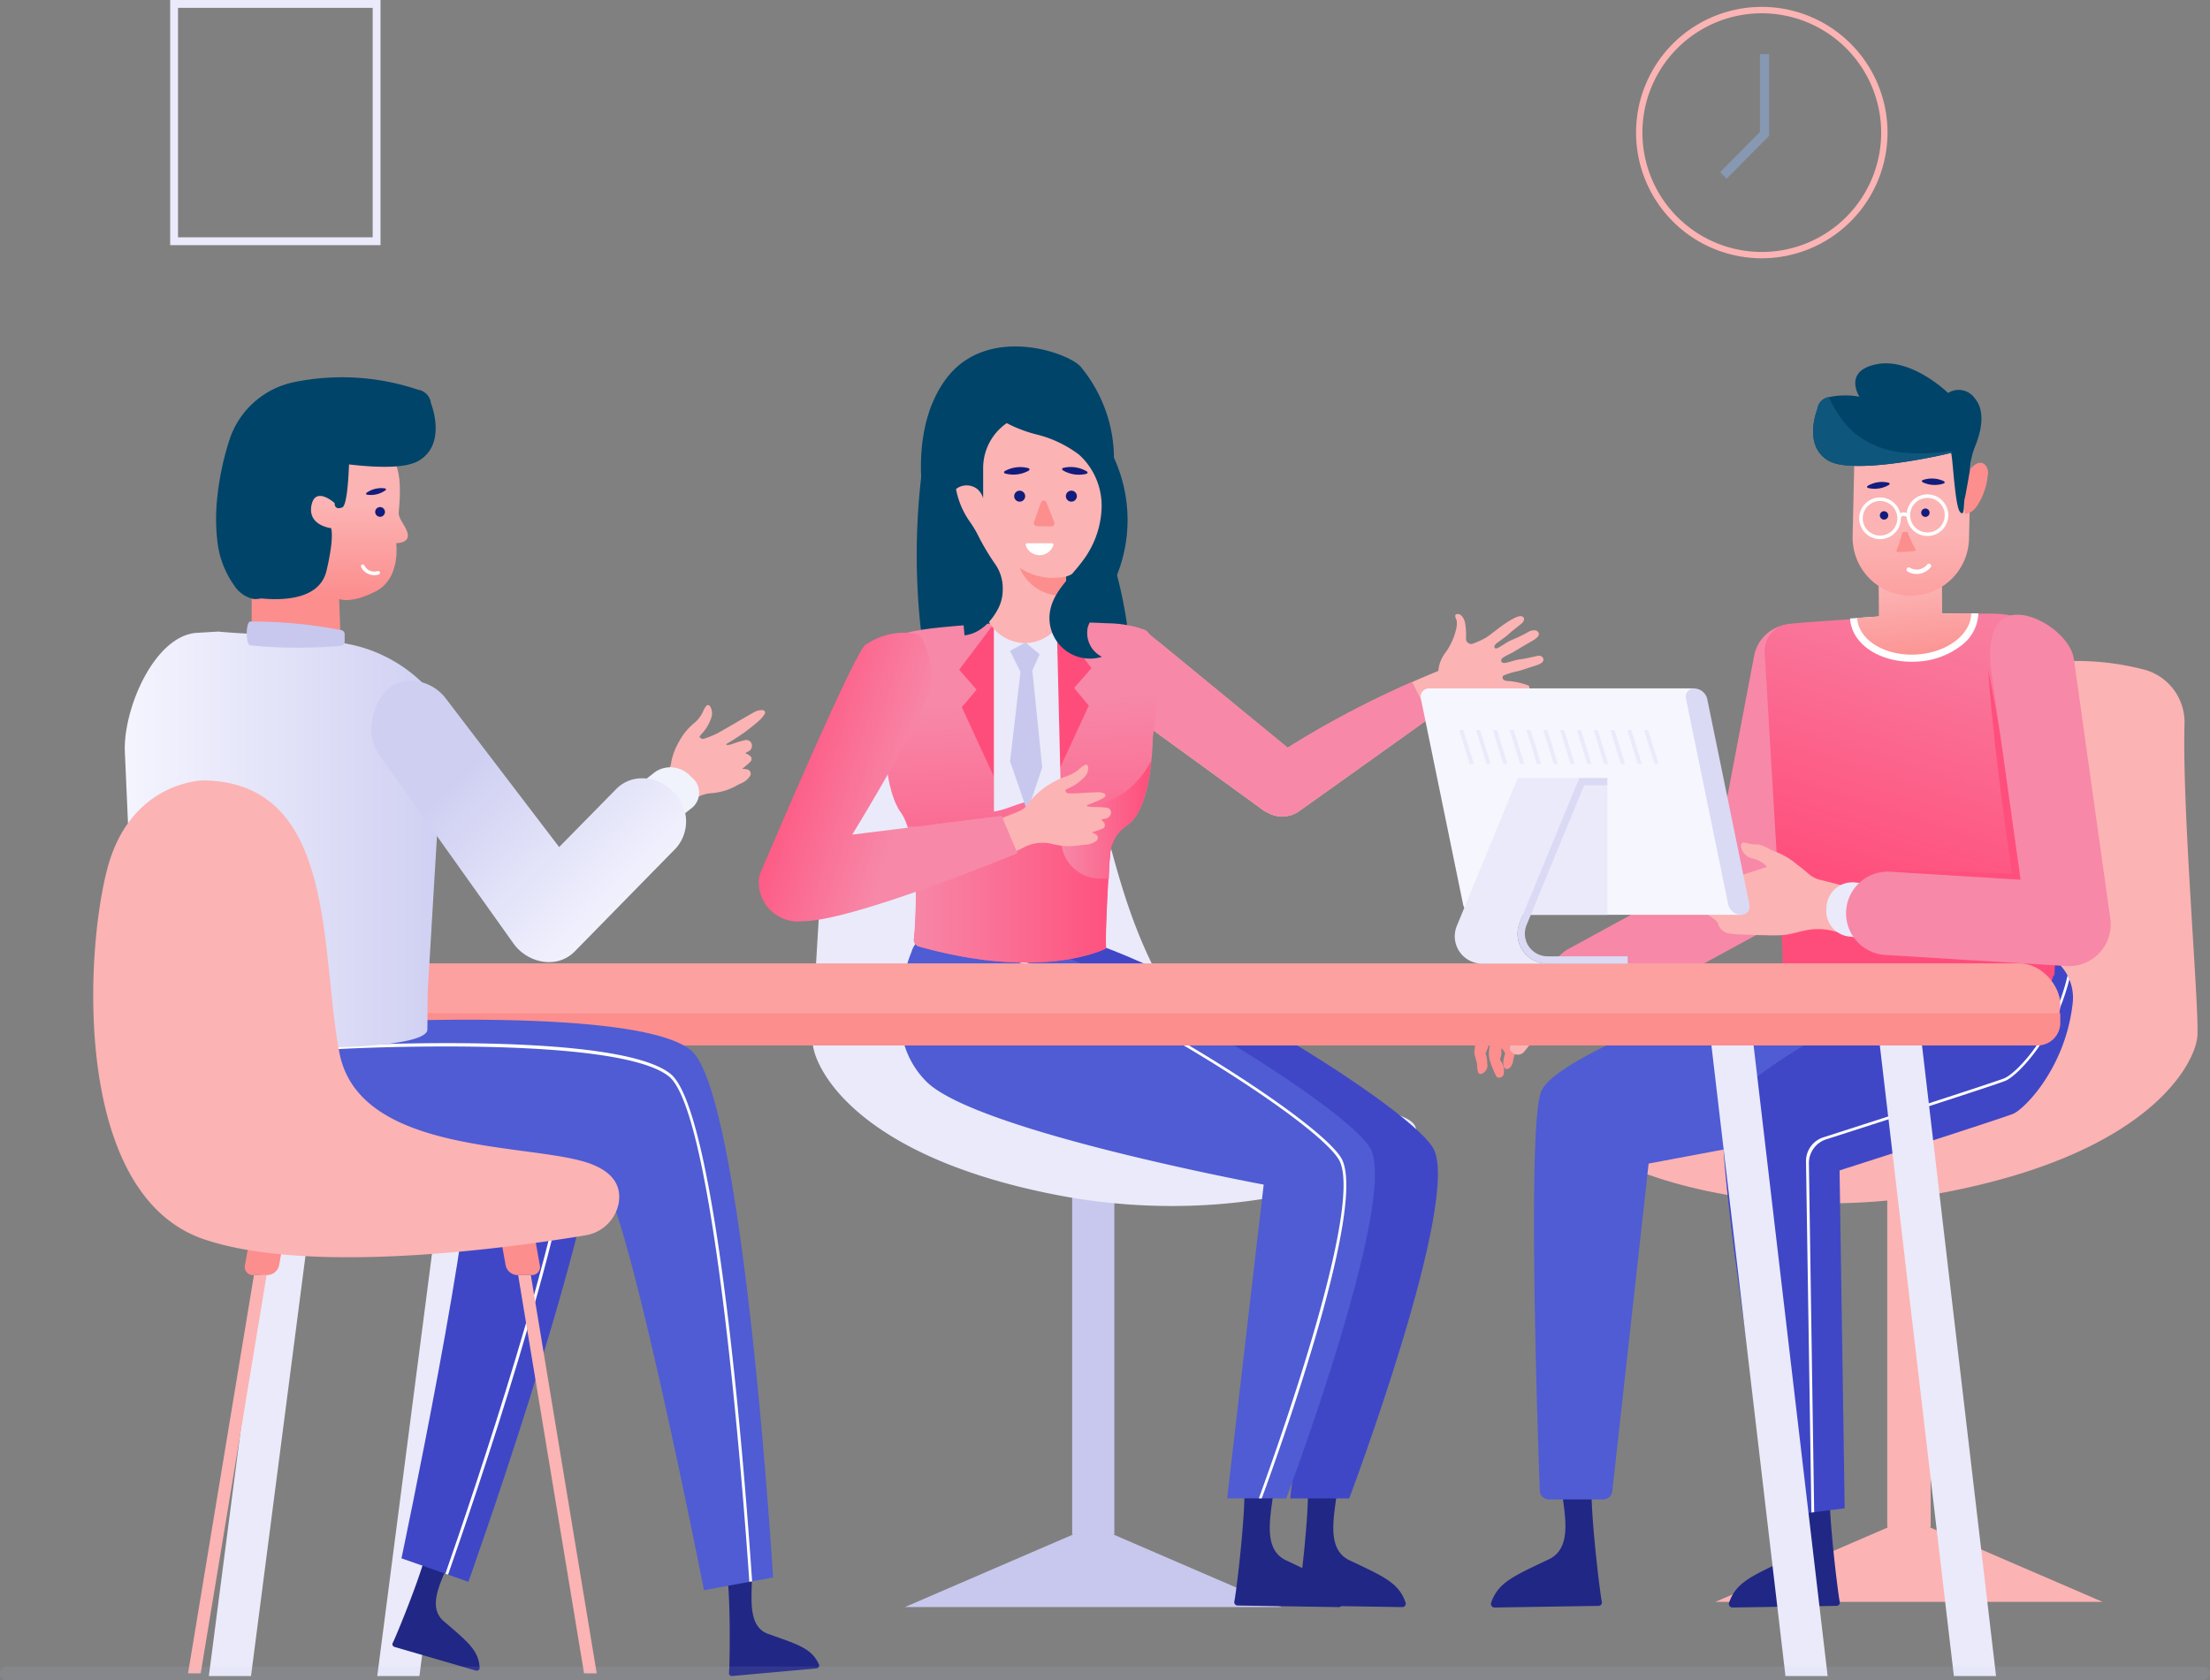 <svg xmlns="http://www.w3.org/2000/svg" xmlns:xlink="http://www.w3.org/1999/xlink" width="185.135" height="140.79" viewBox="0 0 185.135 140.79"><rect x="0" y="0" width="185.135" height="140.79" fill="#808080" stroke="none"/><defs><style>.a{fill:#eaeafa;}.b{fill:#fcb3b3;}.c{fill:#8798b3;stroke:#8798b3;stroke-width:0.5px;}.d{fill:#212785;}.e{fill:#4f5cd3;}.f{fill:#3f47c7;}.g{fill:#fff;}.ab,.h{fill:#fc8e8e;}.i{fill:url(#a);}.j{fill:url(#b);}.k{fill:#ff4f7c;}.l{fill:url(#c);}.m{fill:url(#d);}.n{fill:#121c7c;}.o{fill:url(#e);}.p{fill:url(#f);}.q{fill:#004469;}.r{fill:#0f567d;}.s{fill:url(#g);}.t{fill:#c8c8ee;}.u{fill:url(#h);}.v{fill:url(#i);}.w{fill:url(#j);}.x{fill:url(#k);}.y{fill:url(#l);}.z{fill:url(#o);}.aa{fill:url(#p);}.ab{opacity:0.5;}.ac{fill:url(#q);}.ad{fill:url(#r);}.ae{fill:#f0f2fc;}.af{fill:url(#s);}.ag{fill:#c5cced;opacity:0.1;}.ah{fill:#f6f6fe;}.ai{fill:#dadaf5;}</style><linearGradient id="a" x1="1.797" y1="0.588" x2="2.663" y2="0.588" gradientUnits="objectBoundingBox"><stop offset="0" stop-color="#f788a8"/><stop offset="0.663" stop-color="#fc618a"/><stop offset="1" stop-color="#ff4d7b"/></linearGradient><linearGradient id="b" x1="1.559" y1="0.049" x2="1.345" y2="0.954" gradientUnits="objectBoundingBox"><stop offset="0" stop-color="#f788a8"/><stop offset="1" stop-color="#ff4d7b"/></linearGradient><linearGradient id="c" x1="2.824" y1="0.443" x2="2.856" y2="0.909" gradientUnits="objectBoundingBox"><stop offset="0.004" stop-color="#fcb3b3"/><stop offset="1" stop-color="#fc8e8e"/></linearGradient><linearGradient id="d" x1="-15.392" y1="0.855" x2="-15.385" y2="1.496" xlink:href="#c"/><linearGradient id="e" x1="-96.939" y1="7.813" x2="-96.939" y2="7.401" xlink:href="#c"/><linearGradient id="f" x1="-84.548" y1="2.601" x2="-83.394" y2="2.601" xlink:href="#c"/><linearGradient id="g" x1="12.379" y1="-2.624" x2="13.552" y2="-2.624" xlink:href="#a"/><linearGradient id="h" x1="-10.502" y1="3.776" x2="-10.97" y2="3.297" xlink:href="#b"/><linearGradient id="i" x1="0.499" y1="0.219" x2="0.532" y2="0.938" xlink:href="#b"/><linearGradient id="j" x1="0.5" y1="-0.358" x2="0.5" y2="-0.282" xlink:href="#b"/><linearGradient id="k" x1="0.5" y1="-0.369" x2="0.5" y2="-0.292" xlink:href="#b"/><linearGradient id="l" x1="0" y1="0.5" x2="1" y2="0.5" xlink:href="#b"/><linearGradient id="o" x1="0.607" y1="0.432" x2="0.051" y2="0.246" xlink:href="#b"/><linearGradient id="p" x1="-0.37" y1="-0.42" x2="-2.119" y2="-1.2" xlink:href="#b"/><linearGradient id="q" y1="0.5" x2="1" y2="0.5" gradientUnits="objectBoundingBox"><stop offset="0" stop-color="#f5f5ff"/><stop offset="1" stop-color="#cfcff2"/></linearGradient><linearGradient id="r" x1="0.5" y1="0.266" x2="0.5" y2="0.753" xlink:href="#c"/><linearGradient id="s" x1="0.867" y1="0.814" x2="0.31" y2="0.308" xlink:href="#q"/></defs><g transform="translate(-2066.002 -2130.529)"><g transform="translate(2066.002 2130.529)"><g transform="translate(14.256)"><path class="a" d="M2126.372,2130.529h17.621v20.542h-17.621Zm16.964.657h-16.307v19.228h16.307Z" transform="translate(-2126.372 -2130.529)"/></g><g transform="translate(137.055 0.577)"><path class="b" d="M2656.929,2154.041a10.533,10.533,0,1,1,10.533-10.533A10.545,10.545,0,0,1,2656.929,2154.041Zm0-20.53a10,10,0,1,0,10,10A10.009,10.009,0,0,0,2656.929,2133.511Z" transform="translate(-2646.396 -2132.975)"/><g transform="translate(7.397 4.205)"><path class="c" d="M2677.914,2160.616l-.194-.192,3.229-3.262v-6.382h.272v6.494Z" transform="translate(-2677.72 -2150.781)"/></g></g><g transform="translate(121.451 30.444)"><g transform="translate(10.653 24.971)"><rect class="b" width="3.635" height="29.969" transform="translate(25.994 42.595)"/><path class="b" d="M2676.325,2370.475a4.577,4.577,0,0,0-3.183-4.528,22.3,22.3,0,0,0-9.464-.482c-9.676,1.254-10.805,11.415-11.558,13.046s-3.387,17.059-12.92,20.634-14.551,3.073-13.673,5.519,14.3,8.279,31.108,4.955,20.509-10.662,20.76-12.92C2677.612,2394.758,2676.114,2377.763,2676.325,2370.475Z" transform="translate(-2625.429 -2365.197)"/><path class="b" d="M2706.969,2676.31h-32.43l16.215-7Z" transform="translate(-2662.942 -2597.497)"/></g><g transform="translate(3.447 48.993)"><path class="d" d="M2603.418,2654.25l-2.613.041c-.171,1.848,1.416,5.786-1.045,6.953-3.012,1.429-4.248,1.948-4.832,3.636a.3.3,0,0,0,.28.4l8.714-.136a.286.286,0,0,0,.28-.346C2604.019,2663.956,2603.041,2655.8,2603.418,2654.25Z" transform="translate(-2594.911 -2610.015)"/><path class="e" d="M2629.985,2474.081s-17.915,6.094-19.2,9.4c-1.167,3-.284,28.712-.111,33.43a.77.77,0,0,0,.771.741l4.537,0a.771.771,0,0,0,.765-.686l3.044-27.46s13.891-2.586,15.013-2.879,6.068-4.225,6.5-11.115C2641.307,2475.51,2640.5,2470.609,2629.985,2474.081Z" transform="translate(-2606.582 -2471.442)"/><path class="d" d="M2687.816,2654.25l-2.613.041c-.172,1.848,1.416,5.786-1.045,6.953-3.012,1.429-4.248,1.948-4.832,3.636a.3.3,0,0,0,.28.4l8.714-.136a.286.286,0,0,0,.28-.346C2688.417,2663.956,2687.438,2655.8,2687.816,2654.25Z" transform="translate(-2659.379 -2610.015)"/><path class="f" d="M2706.457,2471.563c-.6,5.421-4.063,8.889-4.993,9.261-1.079.437-14.533,4.742-14.533,4.742l.428,28.313-2.557.325-.233.028-3.133.4s-5.058-30.47-4.194-33.91,17.871-11.734,17.871-11.734c3.812-2.455,6.788-2.306,8.74-1.636a3.888,3.888,0,0,1,2.176,1.878,1.816,1.816,0,0,1,.149.335A3.917,3.917,0,0,1,2706.457,2471.563Z" transform="translate(-2657.725 -2466.927)"/><g transform="translate(26.394 2.302)"><path class="g" d="M2728.594,2476.676c-1.135,4.974-4.3,8.219-5.309,8.619-.979.391-11.268,3.7-15.152,4.948a2.088,2.088,0,0,0-1.449,2.024l.45,29.411.233-.028-.442-29.217a2.088,2.088,0,0,1,1.449-2.024c3.943-1.266,14-4.5,15-4.9s4.156-3.6,5.365-8.5A1.813,1.813,0,0,0,2728.594,2476.676Z" transform="translate(-2706.683 -2476.676)"/></g></g><g transform="translate(0 21.812)"><g transform="translate(0 27.182)"><path class="h" d="M2590.314,2487.277a9.3,9.3,0,0,0-1.028,1.574,9.863,9.863,0,0,0-.264,1.525c-.018.17.195.768.226,1.045s0,.808.305.8a.745.745,0,0,0,.548-.9,2.6,2.6,0,0,0-.14-.84,4.093,4.093,0,0,0,.332-.959.441.441,0,0,1,.093-.195c.163-.2,1.588-.857,1.746-1.045l-1.68,1.133a.643.643,0,0,0-.1.232,4.3,4.3,0,0,0-.116.924,2.24,2.24,0,0,0,.152.719,7.325,7.325,0,0,0,.512,1.183.4.4,0,0,0,.59-.274,1.477,1.477,0,0,0-.33-1.183,1.594,1.594,0,0,0,.127-.8c-.057-.411.316.267.316.267l-.119.42s-.135.73.137.871.608-.209.657-.73a6.909,6.909,0,0,1,.593-1.6l.3-1.025.636-1.665a8.415,8.415,0,0,0-.653-.538C2593.129,2486.228,2590.314,2487.277,2590.314,2487.277Z" transform="translate(-2586.965 -2481.66)"/><path class="b" d="M2588.26,2481.671a8.188,8.188,0,0,0,2.928-1.928l-1.588-2.656a10.577,10.577,0,0,1-2.541.914,4.435,4.435,0,0,0-1.4.483l-.818.438c-.748.4-1.652.695-1.922.82s-1.5,1.235-1.771,1.418a2.783,2.783,0,0,0-.838.995c0,.183.325.518.92.229a2.512,2.512,0,0,0,.872-.659,9.051,9.051,0,0,0,1.428-.8,11.624,11.624,0,0,1,1.438-.461c.292-.026,1.3-.629,1.756-.385s-.052.866-.344,1.212a6.061,6.061,0,0,0-.735,1.07c-.16.317-.361.653-.275.873a.715.715,0,0,0,1.071.248C2586.878,2483.09,2587.436,2481.989,2588.26,2481.671Z" transform="translate(-2580.315 -2474.689)"/><g transform="translate(7.471)"><path class="a" d="M2613.18,2468.807l3.459-1.665a2.171,2.171,0,0,1,2.9,1.014l.1.2a2.167,2.167,0,0,1-1.017,2.892l-3.459,1.664a2.166,2.166,0,0,1-2.889-1.012l-.1-.2A2.17,2.17,0,0,1,2613.18,2468.807Z" transform="translate(-2611.955 -2466.928)"/></g></g><g transform="translate(8.269)"><path class="i" d="M2618.219,2385.15a3.252,3.252,0,0,1-1.189-6.086l12.117-6.6,3.421-17.995a3.252,3.252,0,0,1,6.389,1.214l-3.708,19.507a3.254,3.254,0,0,1-1.638,2.248l-13.468,7.341A3.239,3.239,0,0,1,2618.219,2385.15Z" transform="translate(-2615.333 -2351.82)"/></g></g><g transform="translate(26.373)"><g transform="translate(0 20.972)"><path class="j" d="M2717.33,2354.677a6.105,6.105,0,0,0-5.879-6.4h-.054c-.2-.008-.4-.008-.6-.008-3.109-.036-6.491.12-9.553.332-.2.012-.4.028-.6.04-1.6.116-4.99.318-6.577.483a2.306,2.306,0,0,0-2.068,2.295l1.487,24.978.027,2.965c.062,2.248,22.686,1.628,22.624-.621,0-.036.087-.1.147-.26Z" transform="translate(-2691.999 -2348.264)"/><path class="k" d="M2746.891,2386.19l-.464-.036-2.718-.212-2.717-.236c-.9-.092-1.809-.172-2.714-.28s-1.809-.2-2.713-.316c.913-.016,1.821,0,2.729.012s1.821.032,2.729.056l2.726.092,2.257.1c-.192-1.3-.388-2.609-.561-3.918q-.3-2.186-.564-4.375c-.18-1.461-.348-2.921-.492-4.386-.08-.732-.14-1.469-.208-2.2s-.132-1.465-.18-2.2c.156.72.3,1.441.432,2.165s.28,1.445.4,2.173c.264,1.449.5,2.9.732,4.354s.452,2.906.66,4.362.4,2.914.6,4.371Z" transform="translate(-2725.277 -2363.563)"/></g><g transform="translate(4.064)"><path class="g" d="M2733.059,2348.173a3.543,3.543,0,0,1-1.493,2.739,6.536,6.536,0,0,1-3.655,1.3c-.132.009-.268.013-.4.014-2.842.017-5.08-1.539-5.2-3.623v0c.2-.013.4-.03.6-.043,3.06-.23,6.441-.406,9.551-.388C2732.659,2348.167,2732.859,2348.166,2733.059,2348.173Z" transform="translate(-2719.215 -2327.218)"/><path class="l" d="M2734.4,2311.568c-.022,1.773-2.026,3.3-4.582,3.449-2.636.156-4.862-1.208-4.969-3.048v-.012c.6-.043,1.2-.087,1.816-.127l-.052-8.909a2.651,2.651,0,1,1,5.3-.031l.052,8.7C2732.787,2311.573,2733.6,2311.564,2734.4,2311.568Z" transform="translate(-2721.156 -2290.617)"/><path class="m" d="M2723.364,2277.689l-.147,6.537a4.876,4.876,0,1,0,9.75.219l.147-6.537a4.876,4.876,0,0,0-9.75-.219Z" transform="translate(-2719.908 -2269.741)"/><g transform="translate(3.863 9.656)"><g transform="translate(0.656 0.284)"><path class="n" d="M2728.448,2302.058a2.357,2.357,0,0,0,1.721-.256c.1-.064.09-.162-.029-.193a2.371,2.371,0,0,0-1.719.255C2728.315,2301.929,2728.329,2302.027,2728.448,2302.058Z" transform="translate(-2728.349 -2301.547)"/></g><g transform="translate(5.251)"><path class="n" d="M2747.886,2300.66a2.354,2.354,0,0,0,1.738.1c.116-.041.12-.141.01-.2a2.283,2.283,0,0,0-.86-.213,2.256,2.256,0,0,0-.875.117C2747.784,2300.5,2747.776,2300.6,2747.886,2300.66Z" transform="translate(-2747.808 -2300.343)"/></g><g transform="translate(0 1.327)"><g transform="translate(3.966 5.803)"><path class="g" d="M2742.967,2331.387a1.53,1.53,0,0,0,1.42-.551.184.184,0,0,0-.288-.229,1.144,1.144,0,0,1-1.461.272.184.184,0,0,0-.179.322A1.628,1.628,0,0,0,2742.967,2331.387Z" transform="translate(-2742.363 -2330.537)"/></g><g transform="translate(5.192 1.185)"><path class="n" d="M2747.556,2311.354a.35.35,0,1,0,.327-.372A.351.351,0,0,0,2747.556,2311.354Z" transform="translate(-2747.555 -2310.981)"/></g><g transform="translate(1.729 1.412)"><path class="n" d="M2732.894,2312.316a.35.35,0,1,0,.326-.372A.35.35,0,0,0,2732.894,2312.316Z" transform="translate(-2732.893 -2311.943)"/></g><g transform="translate(0 0.26)"><path class="g" d="M2725.574,2308.925a1.744,1.744,0,1,1,1.855,1.626A1.746,1.746,0,0,1,2725.574,2308.925Zm.294-.019a1.449,1.449,0,1,0,1.351-1.541A1.451,1.451,0,0,0,2725.868,2308.906Z" transform="translate(-2725.57 -2307.067)"/></g><g transform="translate(3.97)"><path class="g" d="M2742.387,2307.822a1.744,1.744,0,1,1,1.854,1.626A1.746,1.746,0,0,1,2742.387,2307.822Zm.294-.019a1.449,1.449,0,1,0,1.351-1.541A1.451,1.451,0,0,0,2742.681,2307.8Z" transform="translate(-2742.383 -2305.964)"/></g><g transform="translate(3.213 1.508)"><path class="g" d="M2740.031,2312.8l.18-.233a.8.8,0,0,0-.623-.213.62.62,0,0,0-.412.3l.248.159a.338.338,0,0,1,.215-.173A.553.553,0,0,1,2740.031,2312.8Z" transform="translate(-2739.176 -2312.349)"/></g></g><g transform="translate(3.123 4.473)"><path class="o" d="M2738.932,2320.989l1.345-.088a.127.127,0,0,0,.1-.192,7.733,7.733,0,0,1-.627-1.34.119.119,0,0,0-.126-.083l-.255.017a.125.125,0,0,0-.117.1,7.528,7.528,0,0,1-.447,1.41A.128.128,0,0,0,2738.932,2320.989Z" transform="translate(-2738.796 -2319.287)"/></g></g><path class="p" d="M2762.824,2299.054c.488.042.882-.378,1.138-.8a5.682,5.682,0,0,0,.8-2.4.993.993,0,0,0-.307-.97.635.635,0,0,0-.612-.018,1.388,1.388,0,0,0-.488.407,2.676,2.676,0,0,0-.573,1.7Z" transform="translate(-2750.132 -2286.457)"/><path class="q" d="M2710.529,2267.628c2.215,1.232,10.087-.605,10.22-.674.013,0,.032.034.043.1.132.649.313,4.3.707,4.826.428.572.313-.746.406-1.084s.452-2.462.452-2.462a5.835,5.835,0,0,1,.388-1.839c.37-.874,1.062-2.9-.007-4.129a1.647,1.647,0,0,0-2.221-.428s-3.026-2.957-5.937-2.416-1.493,2.728-1.493,2.728a6.582,6.582,0,0,0-2.556.039,1.157,1.157,0,0,0-.971,1.017S2708.313,2266.39,2710.529,2267.628Z" transform="translate(-2709.21 -2259.453)"/><path class="r" d="M2710.529,2276.792c2.215,1.232,10.087-.605,10.22-.674.013,0,.032.034.043.1a.89.89,0,0,0,.112-.151c-.2-.176-.637-.029-.884-.006-.356.035-.714.063-1.067.078a13.368,13.368,0,0,1-2.135-.041,7.627,7.627,0,0,1-4.088-1.588,8.7,8.7,0,0,1-2.2-3.06,1.157,1.157,0,0,0-.971,1.017S2708.313,2275.553,2710.529,2276.792Z" transform="translate(-2709.21 -2268.616)"/></g></g><g transform="translate(19.788 21.066)"><g transform="translate(0 19.093)"><path class="b" d="M2670.91,2431.548c-.1-.092-.189-.188-.292-.27a2.574,2.574,0,0,0-1.036-.451,1.229,1.229,0,0,1-.839-.9.443.443,0,0,1,.053-.372c.056-.062.234-.037.352-.018a2.906,2.906,0,0,0,.665.133c.739-.068,1.259.459,1.9.648a6.211,6.211,0,0,1,1.735,1.066c.327.23.632.494.936.753a2.25,2.25,0,0,0,.965.5c.74.172,1.467.4,2.213.534.849.15,1.712.219,2.631.332l.793,4.822c-.276-.081-.523-.148-.768-.225-1.232-.386-2.457-.8-3.7-1.155a5.127,5.127,0,0,0-2.443-.058c-.562.113-1.115.294-1.681.367a11.581,11.581,0,0,1-1.55.026c-.51,0-1.019-.019-1.528-.04s-1.021-.027-1.523-.094a1.174,1.174,0,0,1-1.007-.851c-.047-.186-.294-.328-.464-.473a3.7,3.7,0,0,0-.416-.279.435.435,0,0,1-.228-.457.363.363,0,0,0-.255-.442,1.786,1.786,0,0,1-.94-1.044.61.61,0,0,0-.194-.2.325.325,0,0,1,.046-.6,1.291,1.291,0,0,1,1.121,0,.592.592,0,0,0,.2.074c.5-.013,1.008-.013,1.507-.066a3.241,3.241,0,0,0,.644-.24c.479-.163.96-.318,1.441-.476Z" transform="translate(-2664.114 -2429.516)"/><g transform="translate(11.748 3.332)"><path class="a" d="M2716.251,2443.636l3.822.356a2.171,2.171,0,0,1,1.959,2.362l-.021.224a2.166,2.166,0,0,1-2.361,1.954l-3.823-.356a2.165,2.165,0,0,1-1.954-2.356l.021-.224A2.17,2.17,0,0,1,2716.251,2443.636Z" transform="translate(-2713.864 -2443.627)"/></g></g><path class="s" d="M2721.828,2376.055a3.493,3.493,0,0,1,2.779-5.857l10.913.668-2.457-17.526c-.268-1.911-.073-4.387,1.838-4.655s4.814,1.776,5.081,3.686l3.051,21.758a3.493,3.493,0,0,1-3.672,3.971l-15.179-.929A3.483,3.483,0,0,1,2721.828,2376.055Z" transform="translate(-2707.491 -2348.662)"/></g></g><g transform="translate(63.587 29.035)"><path class="t" d="M2418.578,2586.837l-14.085-6.082h.081V2551.6h-3.534v29.152h.082l-14.09,6.082Z" transform="translate(-2374.81 -2481.205)"/><path class="d" d="M2527.161,2655.377l2.542.04c.167,1.8-1.377,5.628,1.016,6.764,2.93,1.39,4.133,1.9,4.7,3.537a.289.289,0,0,1-.272.388l-8.477-.133a.279.279,0,0,1-.272-.337C2526.576,2664.818,2527.528,2656.889,2527.161,2655.377Z" transform="translate(-2481.261 -2560.473)"/><path class="d" d="M2504.624,2655.377l2.542.04c.167,1.8-1.377,5.628,1.016,6.764,2.93,1.39,4.133,1.9,4.7,3.537a.289.289,0,0,1-.272.388l-8.477-.133a.279.279,0,0,1-.272-.337C2504.039,2664.818,2504.991,2656.889,2504.624,2655.377Z" transform="translate(-2464.046 -2560.473)"/><g transform="translate(4.477 27.841)"><path class="a" d="M2355.3,2376.516a4.453,4.453,0,0,1,3.1-4.405,21.7,21.7,0,0,1,9.206-.469c9.413,1.22,10.511,11.1,11.243,12.69s3.294,16.6,12.568,20.073,14.155,2.99,13.3,5.369-13.91,8.053-30.261,4.82-19.951-10.372-20.195-12.568C2354.047,2400.138,2355.5,2383.607,2355.3,2376.516Z" transform="translate(-2354.236 -2371.383)"/></g><g transform="translate(11.774 48.789)"><path class="f" d="M2408.492,2462.063s-2.9,6.672,1.256,10.832,28.258,8.635,28.258,8.635l-3.062,26.3h4.945s9.576-25.432,6.986-29.435-24.569-17.269-32.5-18.132C2414.379,2460.257,2409.277,2459.289,2408.492,2462.063Z" transform="translate(-2402.224 -2460.094)"/><path class="e" d="M2417.523,2507.84h-4.946l3.059-26.294s-24.1-4.476-28.256-8.633-1.257-10.839-1.257-10.839a2.175,2.175,0,0,1,.488-.882,1.9,1.9,0,0,1,.291-.263c1.67-1.3,5.105-.657,5.105-.657,7.93.864,29.907,14.123,32.5,18.13S2417.523,2507.84,2417.523,2507.84Z" transform="translate(-2385.135 -2460.106)"/><g transform="translate(1.476 0.798)"><path class="g" d="M2426.867,2481.824c-2.6-4.026-24.577-17.314-32.573-18.187a11.431,11.431,0,0,0-2.618-.141,1.909,1.909,0,0,0-.291.263,11.319,11.319,0,0,1,2.881.113c7.958.863,29.823,14.086,32.4,18.083,2.271,3.491-5.02,23.939-6.663,28.453h.244C2421.987,2505.679,2429.213,2485.437,2426.867,2481.824Z" transform="translate(-2391.385 -2463.473)"/></g></g><g transform="translate(15.476 2.979)"><path class="q" d="M2415.448,2277.724c-.285,3.176-1.959,6.059-3.865,8.615a5.966,5.966,0,0,1-1.672,1.678,2.221,2.221,0,0,1-2.265.086,3.321,3.321,0,0,1-1.032-1.354l-4.336-8.385a10.66,10.66,0,0,1-1.453-4.117,9.845,9.845,0,0,1,1.019-4.325,6.331,6.331,0,0,1,1.72-2.661,5.914,5.914,0,0,1,2.905-1,11.862,11.862,0,0,1,3.532-.048,6.168,6.168,0,0,1,2.323.859,3.191,3.191,0,0,1,1.243,1.856,26.822,26.822,0,0,1,1.729,5.544A12.677,12.677,0,0,1,2415.448,2277.724Z" transform="translate(-2400.813 -2266.1)"/></g><path class="q" d="M2388.406,2320.97c1.1-2.991.34-6.55-.054-9.853a57.091,57.091,0,0,1,.119-12.589l13.959.444c.488,1.729,1.046,3.437,1.568,5.13,1.4,4.534,2.582,9.6,1.48,14.286a14.182,14.182,0,0,1-4.7,7.663,16.258,16.258,0,0,1-7.07,3.243,6.151,6.151,0,0,1-4.375-.255,4.8,4.8,0,0,1-2.2-4.684A16.869,16.869,0,0,1,2388.406,2320.97Z" transform="translate(-2374.852 -2287.891)"/><g transform="translate(0 22.413)"><g transform="translate(26.82)"><g transform="translate(2.791)"><path class="b" d="M2492.757,2350.935c.064-.085.916-.66,1.094-.844s.912-.747,1.089-.894.345-.476.027-.6-1.127.41-1.567.716-1.228.943-1.43,1.06a7.754,7.754,0,0,1-1.176.535.467.467,0,0,1-.515-.377,5.99,5.99,0,0,0-.085-1.444c-.222-.771-.663-.739-.773-.631s.05.386.091.535a2.09,2.09,0,0,1-.035.586,5.443,5.443,0,0,1-.947,2.1,2.862,2.862,0,0,0-.563,1.491,84.316,84.316,0,0,0-12.623,6.439l-10.962-9-3.708,5.06,12.3,8.945.012.008c.108.085.219.17.344.251a1.6,1.6,0,0,0,.319.17,2.449,2.449,0,0,0,2.508-.019c.135-.07,13.338-9.518,13.37-9.537.249-.147.534.248,1.35-.064.5-.188,1.208-.663,1.5-.709a5.674,5.674,0,0,1,1.165.043,7.52,7.52,0,0,0,1.811.08c.255-.121.275-.26.2-.426a5.8,5.8,0,0,0-1.832-.4c-.5-.06-.382-.394-.31-.448a6.111,6.111,0,0,1,1.107-.349c.208-.023.933-.287,1.436-.438s.916-.331.794-.655-.539-.2-.562-.193-.934.221-1.349.266-.99.275-1.29.306-.356-.151-.284-.319.783-.468,1-.6,1.046-.633,1.508-.889.69-.483.595-.715-.447-.3-.864-.077a10.562,10.562,0,0,1-1.331.653c-.482.177-1.278.834-1.433.723S2492.7,2351.021,2492.757,2350.935Z" transform="translate(-2460.672 -2348.396)"/></g><g transform="translate(0 1.024)"><path class="u" d="M2476.746,2357.409a76.96,76.96,0,0,0-10.433,5.5l-11.85-9.73-.012.021c-1.342-.98-4.017-.316-5.1.957-1.133,1.331-.159,2.862,1.169,3.991a2.647,2.647,0,0,0,.347.254l13.08,9.51.012.008c.108.085.219.17.344.251a1.6,1.6,0,0,0,.319.17,2.448,2.448,0,0,0,2.508-.019c.1-.052,7.326-5.217,11.111-7.923Z" transform="translate(-2448.852 -2352.734)"/></g></g><g transform="translate(0 0.662)"><g transform="translate(10.44)"><g transform="translate(0 0.002)"><path class="v" d="M2379.5,2358.333l0,.162a28.909,28.909,0,0,0,.418,6.017c.04.222.095.443.151.636.027.134.069.252.1.385.07.208.125.4.2.578a3.207,3.207,0,0,0,.226.5,2.52,2.52,0,0,0,.3.521c1.676,2.335,1.309,9.337,1.13,10.645a.57.57,0,0,0,.41.622c10.486,2.95,15.7.161,15.7.161-.127-.282.148-6.038.329-7.862a3.127,3.127,0,0,1,1.325-2.376c1.416-.887,1.937-3.573,2.119-5.454.124-1.132.125-1.986.125-1.986s1.234-7.783-.628-9a9.56,9.56,0,0,0-3.2-.561,92.2,92.2,0,0,0-14.545.408c-1.8.218-3.044.518-3.286.867C2379.933,2353.244,2379.58,2355.623,2379.5,2358.333Z" transform="translate(-2379.485 -2351.205)"/></g><path class="w" d="M2440.864,2351.205l2.914,3.875-1.457,1.665,1.233,1.473-2.69,5.828Z" transform="translate(-2426.37 -2351.204)"/><path class="x" d="M2409.178,2351.784l-2.914,3.875,1.457,1.665-1.233,1.473,2.69,5.828Z" transform="translate(-2399.94 -2351.646)"/><g transform="translate(2.058 17.155)"><path class="y" d="M2388.2,2423.845c.913,2.24.619,8.326.469,9.423a.57.57,0,0,0,.41.622c10.486,2.95,15.695.16,15.695.16-.127-.282.148-6.038.33-7.861a3.143,3.143,0,0,1,1.282-2.344Z" transform="translate(-2388.201 -2423.845)"/></g><g transform="translate(9.238)"><path class="a" d="M2423.861,2351.2l.368,15.333a10.026,10.026,0,0,0-2.107-.351c-1.221.018-2.315.735-3.518.911v-15.77C2420.462,2351.235,2422.05,2351.189,2423.861,2351.2Z" transform="translate(-2418.604 -2351.198)"/></g><path class="t" d="M2426.791,2359.5l-.61,1.369.83,8.119-1.245,3.688-1.451-4.209.873-7.486-.876-1.769,1.3-.7Z" transform="translate(-2413.727 -2356.785)"/><path class="y" d="M2388.559,2390.159c.055-.007.114-.011.168-.022v2.345a3.276,3.276,0,0,1-3.276,3.276h-3.241c0-.157.007-.315.007-.479a9.032,9.032,0,0,0-1.331-5.105,4.781,4.781,0,0,1-.523-1.028c-.07-.179-.128-.366-.194-.571-.033-.132-.073-.26-.1-.391a5.436,5.436,0,0,1-.146-.633,28.168,28.168,0,0,1-.42-6.016l0-.168a2.514,2.514,0,0,1,.465.187c1.086.172,1.737,1.379,2.179,2.432a16.185,16.185,0,0,0,2.253,4.209A5.026,5.026,0,0,0,2388.559,2390.159Z" transform="translate(-2379.49 -2374.243)"/><path class="y" d="M2449.964,2400.617c-.176,1.884-.7,4.568-2.11,5.453a3.116,3.116,0,0,0-1.331,2.377c-.062.636-.088,1.346-.088,2.015h-.736a3.276,3.276,0,0,1-3.276-3.276v-2.9c.044.011.084.018.128.026a7.033,7.033,0,0,0,5.248-1.108A8.1,8.1,0,0,0,2449.964,2400.617Z" transform="translate(-2427.561 -2388.947)"/></g><path class="z" d="M2348.5,2355.169a5.668,5.668,0,0,0-4.31.922c-.908.51-8.88,19.29-8.88,19.29a3.283,3.283,0,0,0,3.619,3.862c4.224,0,17.994-5.71,17.994-5.71l-1.32-3.108-12.525,1.564s6.45-10.454,6.609-12.733S2348.874,2355.176,2348.5,2355.169Z" transform="translate(-2335.276 -2354.159)"/></g><path class="b" d="M2428.676,2406.193a.578.578,0,0,1-.457.252c-.1.015-.2.037-.282.051a1.368,1.368,0,0,1,.282.329.314.314,0,0,1-.205.457c-.219.1-.446.165-.673.242-.051.018-.1.025-.2.051a3.585,3.585,0,0,1,.333.157.329.329,0,0,1,.051.574,1.791,1.791,0,0,1-.918.314c-.143.018-.289.014-.432.04a5.55,5.55,0,0,1-2.392-.125,3.4,3.4,0,0,0-2.41.355q-.839.422-1.679.852a.19.19,0,0,1-.069,0c-.015-.058-.033-.117-.044-.175-.165-.933-.329-1.869-.5-2.8-.026-.143,0-.183.146-.234.523-.183,1.035-.395,1.547-.6.125-.048.238-.113.362-.161a1.524,1.524,0,0,0,.7-.622,6.943,6.943,0,0,1,3.127-2.245,3.158,3.158,0,0,0,1.24-.713,1.562,1.562,0,0,1,.373-.252.18.18,0,0,1,.278.15,1.047,1.047,0,0,1-.282.83,4.224,4.224,0,0,1-1.382.976c-.077.044-.154.084-.238.128a.266.266,0,0,0,.282.285,8.8,8.8,0,0,0,1.243-.044l1.042-.044a1.354,1.354,0,0,1,.636.077.189.189,0,0,1,.044.354,3.19,3.19,0,0,1-.717.355,5.363,5.363,0,0,1-.75.3c.048.055.07.1.1.106a3.815,3.815,0,0,0,.406.044,9.275,9.275,0,0,1,1.108.051A.417.417,0,0,1,2428.676,2406.193Z" transform="translate(-2399.287 -2389.28)"/><path class="aa" d="M2397.777,2425.847c3.741-1.361,6.883-2.664,6.883-2.664l-1.32-3.109-5.563.695Z" transform="translate(-2383.018 -2403.149)"/></g><g transform="translate(13.558)"><g transform="translate(2.403 5.606)"><path class="b" d="M2403.192,2285.681a3.614,3.614,0,0,0,.748.844,7.769,7.769,0,0,1,.793.6,2.717,2.717,0,0,1,.962,2.082v3.678a3.542,3.542,0,0,0,3.227,3.574,3.458,3.458,0,0,0,3.692-3.449v-2.115a.036.036,0,0,1,.019,0,4.569,4.569,0,0,0,3.059-4.315V2281.8a4.574,4.574,0,0,0-4.574-4.574h-.863a4.579,4.579,0,0,0-4.579,4.579v2.522a1.626,1.626,0,0,0-.508-.781,1.463,1.463,0,0,0-1.937.168A1.573,1.573,0,0,0,2403.192,2285.681Z" transform="translate(-2402.864 -2277.223)"/><path class="h" d="M2427.726,2332.028a3.8,3.8,0,0,0,2.858,2.278,3.867,3.867,0,0,0,1.021.038v-1.587a5.281,5.281,0,0,1-.624.091A5.1,5.1,0,0,1,2427.726,2332.028Z" transform="translate(-2421.855 -2319.086)"/></g><path class="q" d="M2394.46,2270.991c1.68,2.473,1.878,6.688,1.878,6.688s1.644,0,2.82-2.219a3.506,3.506,0,0,0,.388-1.67v-.07a3.516,3.516,0,0,0-.64-2.011,19.866,19.866,0,0,1-1.457-2.455,8.906,8.906,0,0,0-.72-1.173,6.992,6.992,0,0,1-1.025-5.571c-.134-.615-.121-1.012.113-1.012a.425.425,0,0,0,.267-.142,6.153,6.153,0,0,1,.741-1.275,27.3,27.3,0,0,0,1.016-3.157l1.947,1.149c.571-.162,6.546,1.271,7.412,3.279a5.918,5.918,0,0,1,1.142,1.773l.51.3a12.089,12.089,0,0,0-2.8-8.274c-1.19-1.255-7.914-3.51-11.294,1.1S2392.792,2268.509,2394.46,2270.991Z" transform="translate(-2392.69 -2253.484)"/><path class="q" d="M2412.48,2265.9a9.391,9.391,0,0,0,.876.895,11.228,11.228,0,0,0,3.586,1.593,9.772,9.772,0,0,1,3.542,1.692,5.792,5.792,0,0,1,1.886,4.4,7.812,7.812,0,0,1-1.653,4.579c-.984,1.32-2.367,2.475-2.662,4.09a3.4,3.4,0,0,0,4.342,3.866,2.235,2.235,0,0,1-1.182-2.5,5.375,5.375,0,0,1,1.01-1.735,12.446,12.446,0,0,0,1.441-11.819,7.792,7.792,0,0,0-2.5-3.413,13.329,13.329,0,0,0-5.032-1.767,11.26,11.26,0,0,1-3.156-1.161,1.684,1.684,0,0,1-.193-.119c-.067-.037-.126-.083-.185-.12-.034-.022-.068-.053-.1-.076a2.688,2.688,0,0,1-.775-.973A4.176,4.176,0,0,0,2412.48,2265.9Z" transform="translate(-2407.229 -2261.011)"/><g transform="translate(6.965 10.097)"><path class="n" d="M2424.235,2296.583a2.651,2.651,0,0,1-1.944.237c-.133-.037-.145-.149-.025-.22a2.669,2.669,0,0,1,1.94-.237C2424.339,2296.4,2424.355,2296.513,2424.235,2296.583Z" transform="translate(-2422.183 -2296.269)"/><path class="n" d="M2444.81,2296.819a2.649,2.649,0,0,1-1.938-.288c-.118-.071-.1-.183.035-.219a2.663,2.663,0,0,1,1.934.288C2444.958,2296.671,2444.944,2296.783,2444.81,2296.819Z" transform="translate(-2437.927 -2296.242)"/><g transform="translate(5.181 1.984)"><path class="n" d="M2445.04,2305.066a.46.46,0,1,1-.494-.422A.459.459,0,0,1,2445.04,2305.066Z" transform="translate(-2444.122 -2304.643)"/></g><g transform="translate(0.85 1.986)"><path class="n" d="M2426.7,2305.074a.46.46,0,1,1-.494-.422A.46.46,0,0,1,2426.7,2305.074Z" transform="translate(-2425.781 -2304.651)"/></g><path class="h" d="M2433.016,2310.3l1.192.02a.268.268,0,0,0,.268-.322l-.661-1.671a.243.243,0,0,0-.465-.006l-.591,1.648A.267.267,0,0,0,2433.016,2310.3Z" transform="translate(-2430.256 -2305.339)"/></g></g><path class="g" d="M2432.172,2323.459a1.219,1.219,0,0,1-2.323,0,.13.13,0,0,1,.133-.15h2.058A.13.13,0,0,1,2432.172,2323.459Z" transform="translate(-2407.514 -2306.821)"/></g><g transform="translate(7.81 31.603)"><g transform="translate(4.981 49.13)"><g transform="translate(4.704 4.452)"><path class="a" d="M2143.619,2546.529l7.16-55.26h-3.533l-7.16,55.26Z" transform="translate(-2140.086 -2491.269)"/><path class="a" d="M2203.363,2546.529l7.16-55.26h-3.533l-7.16,55.26Z" transform="translate(-2185.722 -2491.269)"/><g transform="translate(125.59)"><path class="a" d="M2741.69,2546.529l-6.486-55.26h-3.533l6.486,55.26Z" transform="translate(-2717.563 -2491.269)"/><path class="a" d="M2681.946,2546.529l-6.486-55.26h-3.533l6.486,55.26Z" transform="translate(-2671.927 -2491.269)"/></g></g><rect class="b" width="159.799" height="6.864" rx="3.432" transform="translate(0)"/><rect class="ab" width="159.799" height="6.864" rx="3.432" transform="translate(0)"/><path class="h" d="M2120.167,2490.084v.8a1.9,1.9,0,0,0,1.9,1.9H2278.07a1.9,1.9,0,0,0,1.9-1.9v-.8Z" transform="translate(-2120.167 -2485.912)"/></g><path class="d" d="M2323.461,2687.042l2.124-.191c.3,1.485-.652,4.817,1.445,5.553,2.567.9,3.615,1.216,4.233,2.535a.242.242,0,0,1-.192.348l-7.083.638a.234.234,0,0,1-.257-.257C2323.807,2694.97,2323.9,2688.272,2323.461,2687.042Z" transform="translate(-2270.474 -2587.084)"/><path class="d" d="M2208.126,2679.085l2.048.6c-.264,1.491-2.362,4.248-.677,5.7,2.062,1.774,2.923,2.449,3.019,3.9a.242.242,0,0,1-.306.253l-6.828-1.987a.234.234,0,0,1-.146-.333C2205.56,2686.594,2208.088,2680.39,2208.126,2679.085Z" transform="translate(-2180.146 -2581.151)"/><g transform="translate(14.46 53.84)"><g transform="translate(9.88 8.165)"><path class="f" d="M2209.316,2529.143s-3.152-.821-7.168-2.2h18.177c-1.237,11.389-11.092,38.938-11.092,38.938l-1.7-.6-.225-.079-3.678-1.289S2209.986,2533.753,2209.316,2529.143Z" transform="translate(-2202.148 -2526.94)"/><g transform="translate(5.161)"><path class="g" d="M2234.834,2526.94c-.6,9.214-8.365,31.946-10.605,38.342l-.225-.079c2.2-6.307,9.993-29.186,10.6-38.262Z" transform="translate(-2224.004 -2526.94)"/></g></g><path class="e" d="M2163.078,2507.565c5.275,4.086,25.6-1.46,25.6-1.46,2.382,3.8,8.335,34.065,8.335,34.065l3.8-.7.232-.042,1.754-.325s-2.466-40.584-6.89-44.187-27.644-2.334-27.644-2.334a8.972,8.972,0,0,0-6.384,3.946,8.417,8.417,0,0,0-.439.726C2159.576,2500.687,2159.947,2505.137,2163.078,2507.565Z" transform="translate(-2160.31 -2492.361)"/><g transform="translate(1.134 1.966)"><path class="g" d="M2165.111,2503.609a9.048,9.048,0,0,1,5.077-2.43c.418-.024,23.245-1.207,27.567,2.311,3.806,3.1,6.188,34.519,6.725,42.336l.232-.042c-.534-7.955-2.886-39.305-6.823-42.509-4.406-3.587-26.768-2.414-27.718-2.361h-.007a9.322,9.322,0,0,0-4.615,1.97A8.356,8.356,0,0,0,2165.111,2503.609Z" transform="translate(-2165.111 -2500.688)"/></g></g><g transform="translate(2.643)"><g transform="translate(0 21.323)"><path class="ac" d="M2136.965,2362.619l-1.323,22.223-.027,3.171c-.068,2.406-24.271,1.741-24.2-.665,0-.037-.094-.108-.159-.277l-.982-22.317c-.159-3.627,2.52-9.9,6.15-10,0,0,.645-.041,1.68-.1.837.081,1.677.132,2.51.176a44.287,44.287,0,0,1,8.532.9,12.237,12.237,0,0,1,7.152,4.44.018.018,0,0,1,.007.013A3.838,3.838,0,0,1,2136.965,2362.619Z" transform="translate(-2110.266 -2354.657)"/></g><g transform="translate(7.649)"><path class="ad" d="M2155.276,2302.833v3.536l7.453.426-.122-3.536s.986.44,3.085-.655,1.691-4.03,1.691-4.03.882.031.973-.548-.76-1.4-.76-1.947.517-3.864-.821-4.9-10.83,1.521-10.708,4.2A43.243,43.243,0,0,1,2155.276,2302.833Z" transform="translate(-2152.296 -2284.668)"/><path class="q" d="M2154.381,2280.956s-2.079-2.131-4.059-1.756c-.118.432-.723,3.434-.774,3.891-.161,1.447-.219,2.917-.3,4.371a32.584,32.584,0,0,0,.162,5.794,2.641,2.641,0,0,0,1.179.743c1.368.21,5.627.684,6.311-2.209s.384-3.576.384-3.576-1.961-.21-1.646-1.893,1.946-.21,1.946-.21-.053.631.631.368.626-6.586.626-7.322S2154.381,2280.956,2154.381,2280.956Z" transform="translate(-2147.652 -2275.56)"/><path class="q" d="M2159.573,2271.4c-1.923,1.07-7.647.075-10.2-.463v8.442c-.166.37-.343.738-.534,1.1a7.209,7.209,0,0,1-1.09,1.61,2.393,2.393,0,0,1-1.926.87,2.557,2.557,0,0,1-1.633-1.122,7.825,7.825,0,0,1-1.408-3.585,16.32,16.32,0,0,1-.018-3.88,23.728,23.728,0,0,1,1.012-4.756,7.225,7.225,0,0,1,5.353-4.822h0a19.944,19.944,0,0,1,10.406.609l.036.011a1.3,1.3,0,0,1,1.088,1.14S2162.057,2270.009,2159.573,2271.4Z" transform="translate(-2142.657 -2264.362)"/><g transform="translate(12.565 9.301)"><path class="n" d="M2195.963,2304.3a2.1,2.1,0,0,0,1.514-.36c.088-.064.067-.151-.042-.17a2.117,2.117,0,0,0-1.51.359C2195.835,2304.2,2195.854,2304.285,2195.963,2304.3Z" transform="translate(-2195.868 -2303.75)"/></g><g transform="translate(13.328 10.886)"><circle class="n" cx="0.409" cy="0.409" r="0.409"/></g><g transform="translate(12.128 15.691)"><path class="g" d="M2194.3,2331.386a1.249,1.249,0,0,0,1.214.269.15.15,0,0,0-.092-.286.933.933,0,0,1-1.115-.477.15.15,0,0,0-.268.137A1.327,1.327,0,0,0,2194.3,2331.386Z" transform="translate(-2194.018 -2330.81)"/></g></g><path class="t" d="M2161.729,2352.138v.641a.356.356,0,0,1-.331.342,41.2,41.2,0,0,1-7.561-.038c-.415,0-.415-2,0-2a39.276,39.276,0,0,1,7.6.718A.352.352,0,0,1,2161.729,2352.138Z" transform="translate(-2143.31 -2330.605)"/></g><g transform="translate(0 33.792)"><g transform="translate(7.942 37.858)"><path class="b" d="M2138.229,2583l-5.521,33.372h1.06L2139.29,2583Z" transform="translate(-2132.708 -2579.405)"/><path class="h" d="M2156.065,2568.617l-.345,1.928a1.039,1.039,0,0,1-.979.831h-1.2a.678.678,0,0,1-.686-.831l.345-1.928a1.041,1.041,0,0,1,.984-.835h1.2A.677.677,0,0,1,2156.065,2568.617Z" transform="translate(-2148.087 -2567.782)"/><g transform="translate(26.246)"><path class="b" d="M2250.882,2583l5.521,33.372h-1.061L2249.821,2583Z" transform="translate(-2248.412 -2579.405)"/><path class="h" d="M2243.866,2568.617l.345,1.928a1.039,1.039,0,0,0,.979.831h1.2a.677.677,0,0,0,.686-.831l-.345-1.928a1.041,1.041,0,0,0-.984-.835h-1.2A.678.678,0,0,0,2243.866,2568.617Z" transform="translate(-2243.853 -2567.782)"/></g></g><path class="b" d="M2143.068,2443.011a3.372,3.372,0,0,1-2.777,2.575c-5.378.9-22.79,3.452-31.96.321-10.932-3.732-9.98-23.865-8.07-31.068s7.812-7.379,8.07-7.375c11.2.172,9.723,14.317,11.368,22.823s15.709,7.551,20.74,9.2C2142.96,2440.312,2143.33,2441.764,2143.068,2443.011Z" transform="translate(-2099.075 -2407.464)"/></g><g transform="translate(23.315 25.438)"><path class="b" d="M2304.238,2384.734a1.652,1.652,0,0,1,.4.227.325.325,0,0,1,.013.512c-.159.164-.34.306-.512.457-.039.034-.083.062-.157.115.153.017.264.022.374.043a.369.369,0,0,1,.3.539,1.521,1.521,0,0,1-.7.61c-.123.067-.26.112-.378.185a5.1,5.1,0,0,1-2.254.674,3.022,3.022,0,0,0-1.743.794,2.989,2.989,0,0,0-.315.35q-.584.691-1.167,1.384c-.011.013-.032.016-.063.029-.039-.052-.08-.1-.115-.156-.567-.851-1.13-1.7-1.7-2.552-.086-.128-.076-.18.032-.276.4-.351.776-.726,1.159-1.094.091-.087.17-.188.26-.276a1.375,1.375,0,0,0,.374-.835,5.481,5.481,0,0,1,.64-1.677,5.14,5.14,0,0,1,1.242-1.542,2.683,2.683,0,0,0,.821-1.1,1.341,1.341,0,0,1,.235-.367c.089-.114.232-.09.321.052a1.106,1.106,0,0,1,.106.9,3.7,3.7,0,0,1-.839,1.411l-.163.2a.3.3,0,0,0,.386.18,7.842,7.842,0,0,0,1.125-.454c1.051-.586,2.078-1.211,3.126-1.8a1.311,1.311,0,0,1,.62-.135.212.212,0,0,1,.2.33,2.843,2.843,0,0,1-.5.584c-.354.311-.725.6-1.1.885-.327.242-.672.459-1.014.682-.194.126-.4.24-.627.379.069.037.109.075.137.07a3.535,3.535,0,0,0,.394-.093,7.926,7.926,0,0,1,1.039-.317.474.474,0,0,1,.6.548.512.512,0,0,1-.31.4C2304.388,2384.639,2304.307,2384.692,2304.238,2384.734Z" transform="translate(-2272.936 -2378.666)"/><path class="ae" d="M2286.045,2405.124l2.507-1.97a2.281,2.281,0,0,1,2.889.314l.153.148a1.646,1.646,0,0,1,.052,2.538l-2.507,1.97a2.276,2.276,0,0,1-2.883-.313l-.153-.148A1.649,1.649,0,0,1,2286.045,2405.124Z" transform="translate(-2264.775 -2395.524)"/><path class="af" d="M2212.662,2395.66c-.058,0-.115,0-.174,0-.094-.008-.173-.015-.255-.026a3.787,3.787,0,0,1-2.492-1.469l-11.339-15.926a3.739,3.739,0,0,1-.536-2.792,4.287,4.287,0,0,1,1.478-2.8,3,3,0,0,1,1.768-.557c.059,0,.117,0,.177,0a3.782,3.782,0,0,1,2.75,1.495l9.484,12.437,4.805-4.887a2.987,2.987,0,0,1,2.149-.874c.057,0,.115,0,.173,0a3.684,3.684,0,0,1,2.394,1.1,3.391,3.391,0,0,1,.275,4.743l-8.511,8.684A2.973,2.973,0,0,1,2212.662,2395.66Z" transform="translate(-2197.807 -2372.083)"/></g></g><g transform="translate(0 139.646)"><path class="ag" d="M2250.564,2723.039h-183.99a.572.572,0,1,1,0-1.144h183.99a.572.572,0,1,1,0,1.144Z" transform="translate(-2066.002 -2721.895)"/></g><g transform="translate(119.01 57.688)"><path class="ah" d="M2570,2375.7l3.53,17.213a1.137,1.137,0,0,0,1.063.879h22.222l-3.891-18.972H2570.7A.7.7,0,0,0,2570,2375.7Z" transform="translate(-2569.977 -2374.824)"/><path class="a" d="M2600.421,2418.08h8.448v-11.465l-5.461,1.2Z" transform="translate(-2593.232 -2399.107)"/><path class="ai" d="M2664.07,2375.716l3.525,17.188a1.147,1.147,0,0,0,1.075.892.7.7,0,0,0,.7-.892l-3.525-17.188a1.147,1.147,0,0,0-1.069-.892A.7.7,0,0,0,2664.07,2375.716Z" transform="translate(-2641.836 -2374.824)"/><g transform="translate(2.856 7.505)"><path class="a" d="M2584.368,2422.166h5.479a2.5,2.5,0,0,1-2.321-3.463l4.978-12.088h-5.156l-5.1,12.387A2.29,2.29,0,0,0,2584.368,2422.166Z" transform="translate(-2582.072 -2406.612)"/><g transform="translate(5.262)"><path class="ai" d="M2606.866,2422.16h6.712v-.611h-6.712a1.9,1.9,0,0,1-1.755-2.621l4.824-11.711h1.942v-.611h-2.351l-4.98,12.09a2.509,2.509,0,0,0,2.32,3.464Z" transform="translate(-2604.356 -2406.606)"/></g></g><g transform="translate(3.232 3.48)"><path class="a" d="M2650.087,2392.416l-.878-2.855h.349l.878,2.855Z" transform="translate(-2633.731 -2389.561)"/><path class="a" d="M2644.129,2392.416l-.878-2.855h.349l.878,2.855Z" transform="translate(-2629.18 -2389.561)"/><path class="a" d="M2638.17,2392.416l-.878-2.855h.349l.878,2.855Z" transform="translate(-2624.628 -2389.561)"/><path class="a" d="M2632.211,2392.416l-.878-2.855h.349l.878,2.855Z" transform="translate(-2620.076 -2389.561)"/><path class="a" d="M2626.252,2392.416l-.878-2.855h.349l.878,2.855Z" transform="translate(-2615.525 -2389.561)"/><path class="a" d="M2620.294,2392.416l-.878-2.855h.348l.878,2.855Z" transform="translate(-2610.974 -2389.561)"/><path class="a" d="M2614.335,2392.416l-.878-2.855h.349l.878,2.855Z" transform="translate(-2606.422 -2389.561)"/><path class="a" d="M2608.376,2392.416l-.878-2.855h.349l.878,2.855Z" transform="translate(-2601.87 -2389.561)"/><path class="a" d="M2602.417,2392.416l-.878-2.855h.349l.878,2.855Z" transform="translate(-2597.318 -2389.561)"/><path class="a" d="M2596.459,2392.416l-.878-2.855h.348l.878,2.855Z" transform="translate(-2592.767 -2389.561)"/><path class="a" d="M2590.5,2392.416l-.878-2.855h.349l.878,2.855Z" transform="translate(-2588.215 -2389.561)"/><path class="a" d="M2584.541,2392.416l-.878-2.855h.349l.878,2.855Z" transform="translate(-2583.664 -2389.561)"/></g></g></g></g></svg>